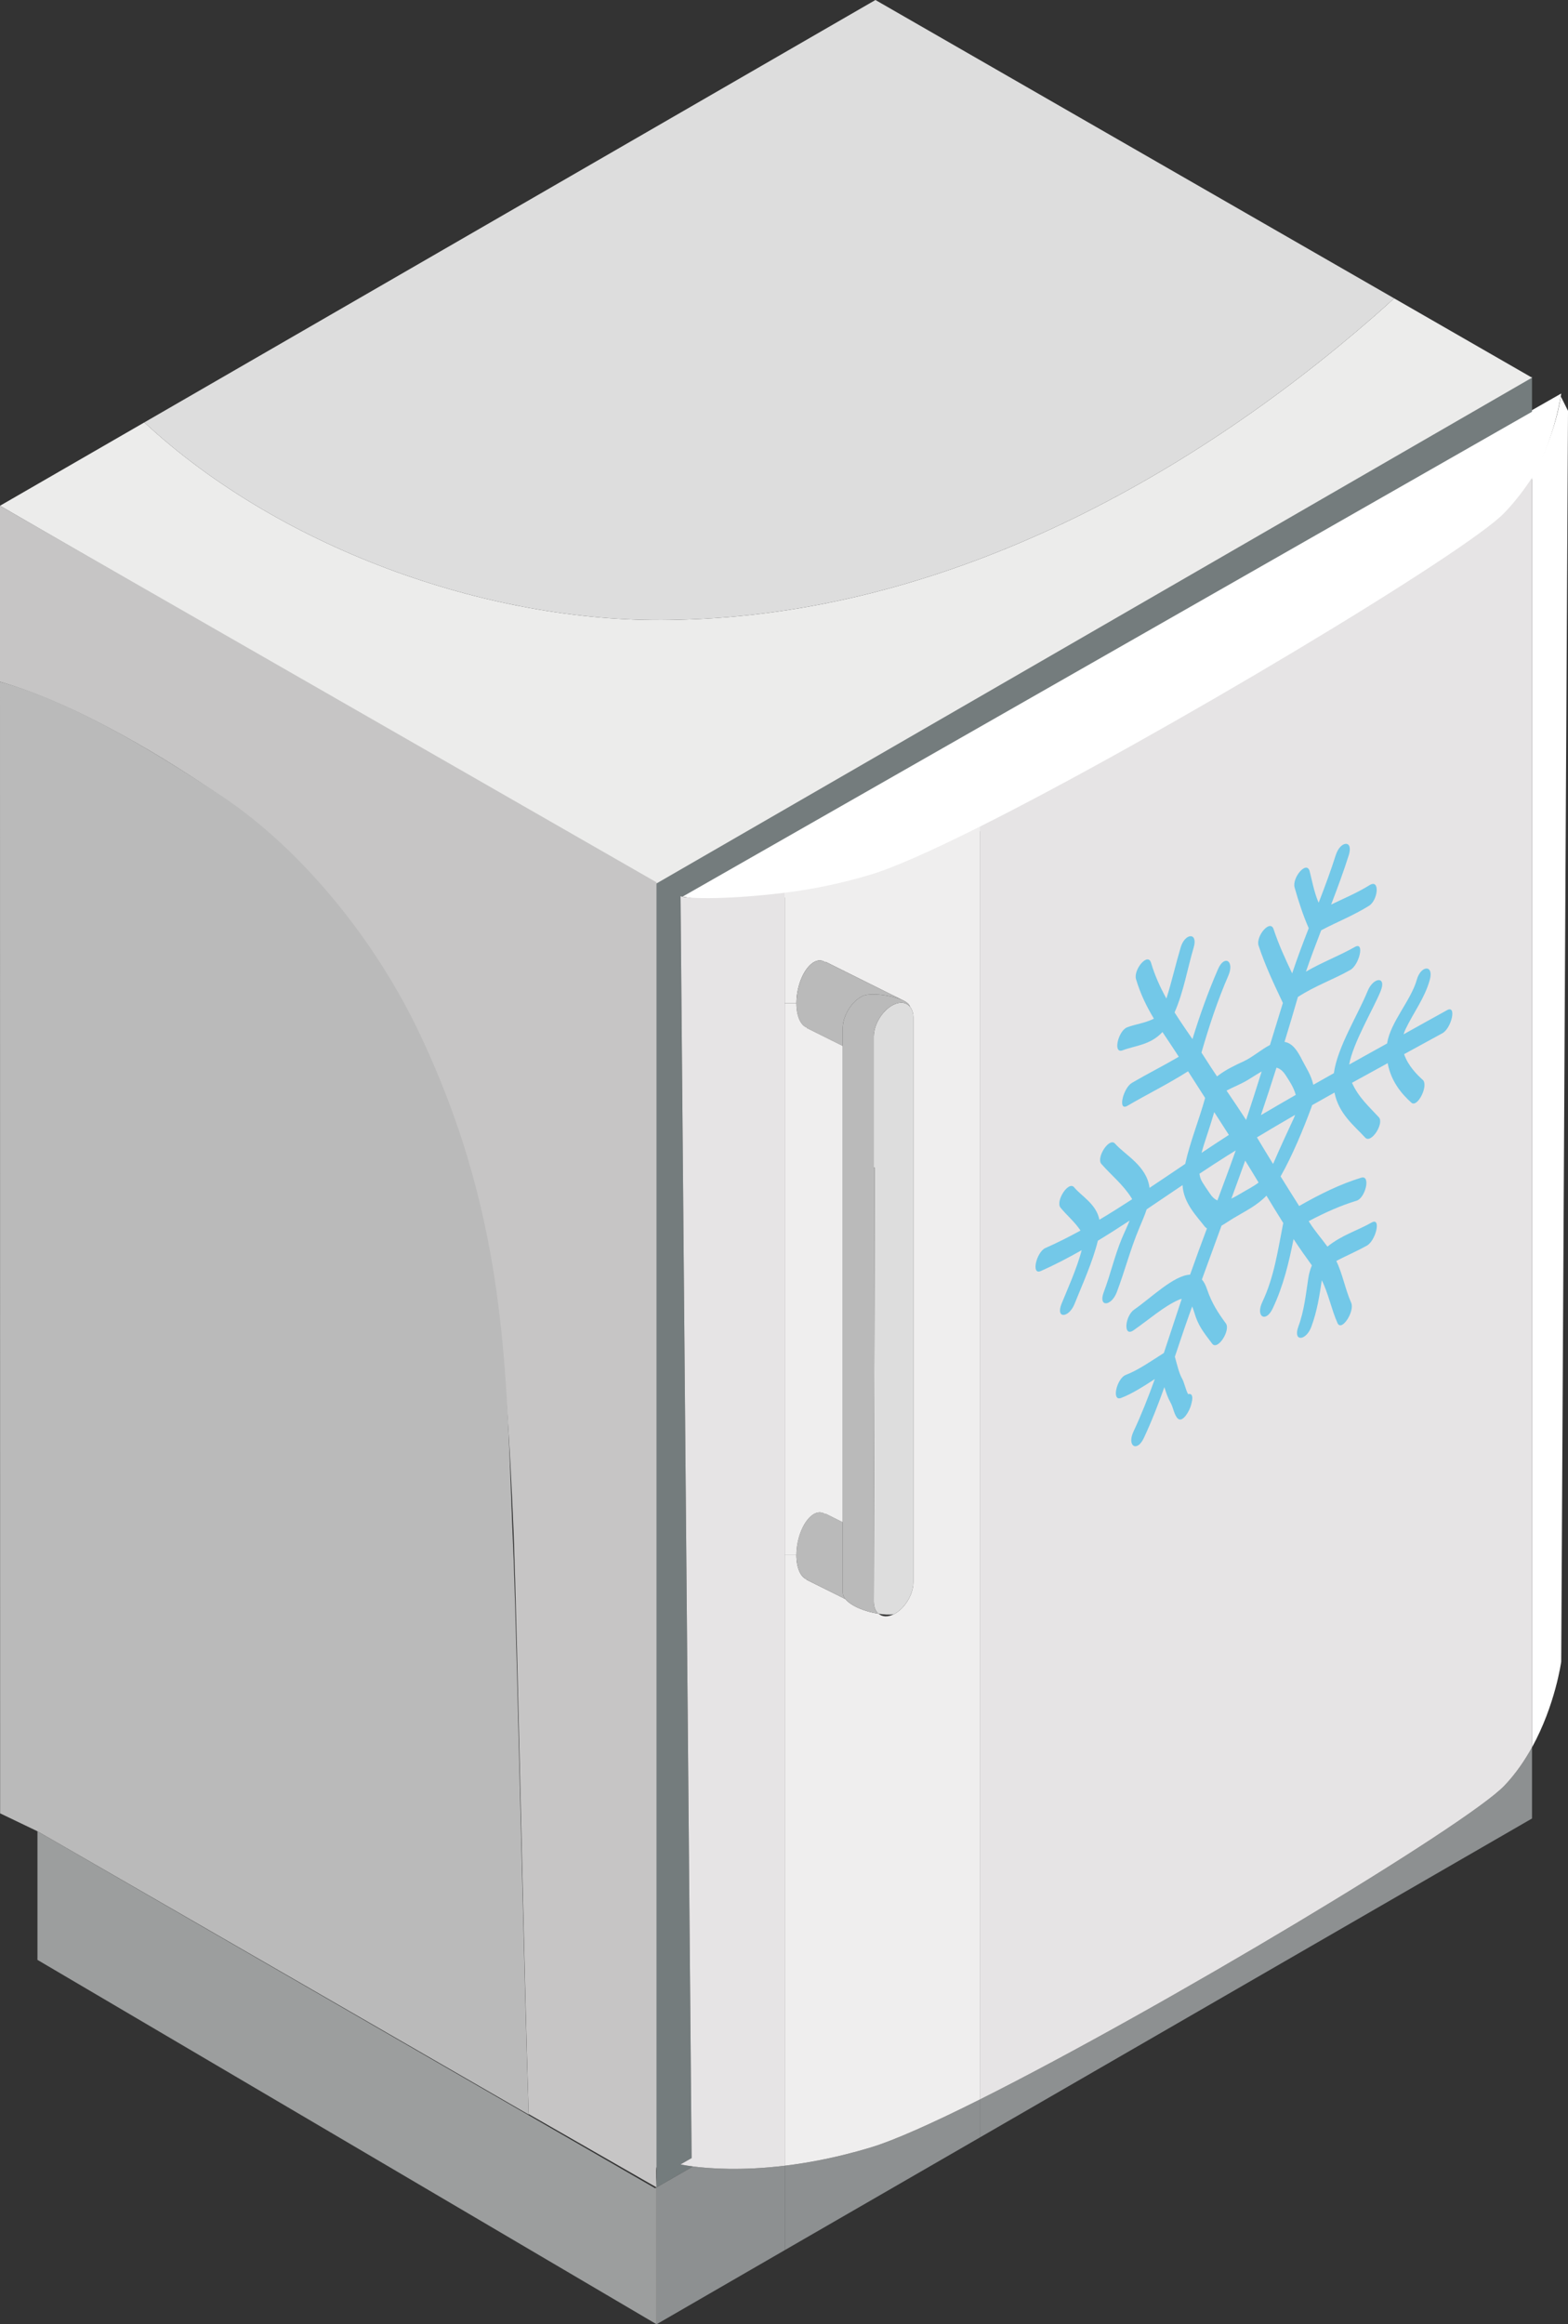 <?xml version="1.0" encoding="UTF-8" standalone="no"?>
<!-- Generator: Adobe Illustrator 16.0.0, SVG Export Plug-In . SVG Version: 6.00 Build 0)  -->

<svg
   xmlns:dc="http://purl.org/dc/elements/1.1/"
   xmlns:cc="http://creativecommons.org/ns#"
   xmlns:rdf="http://www.w3.org/1999/02/22-rdf-syntax-ns#"
   xmlns:svg="http://www.w3.org/2000/svg"
   xmlns="http://www.w3.org/2000/svg"
   xmlns:sodipodi="http://sodipodi.sourceforge.net/DTD/sodipodi-0.dtd"
   xmlns:inkscape="http://www.inkscape.org/namespaces/inkscape"
   version="1.0"
   id="tochpad"
   x="0px"
   y="0px"
   width="220.398px"
   height="326.49px"
   viewBox="0 0 220.398 326.49"
   enable-background="new 0 0 220.398 326.49"
   xml:space="preserve"
   sodipodi:docname="buzdolabi.svg"
   inkscape:version="0.92.2 5c3e80d, 2017-08-06"><rect x="0" y="0" width="220.398" height="326.49" fill="#333333" stroke="none"/><defs
     id="defs58" /><sodipodi:namedview
     pagecolor="#ffffff"
     bordercolor="#666666"
     borderopacity="1"
     objecttolerance="10"
     gridtolerance="10"
     guidetolerance="10"
     inkscape:pageopacity="0"
     inkscape:pageshadow="2"
     inkscape:window-width="1920"
     inkscape:window-height="1051"
     id="namedview56"
     showgrid="false"
     inkscape:zoom="1.4456798"
     inkscape:cx="30.794188"
     inkscape:cy="177.20855"
     inkscape:window-x="0"
     inkscape:window-y="0"
     inkscape:window-maximized="1"
     inkscape:current-layer="tochpad" /><g
     id="buzdolabi"><path
       fill="#FFFFFF"
       d="M219.444,233.415c0,0-0.824,6.084-4.104,12.035c0-0.668,0-1.336,0-2.053V67.095   c3.426-6.292,4.046-11.414,4.046-11.414l1.013,2.032L219.444,233.415z"
       id="path2" /><path
       fill="#FFFFFF"
       d="M215.34,57.615l4.104-2.337c0,0-0.805,6.063-4.104,12.008c0,0,0.016,0.02,0,0.02   c-1.027,1.863-2.29,3.708-3.846,5.352c-5.196,5.502-48.229,31.325-73.779,44.125c-6.614,3.316-12.065,5.76-15.381,6.749   c-4.478,1.353-8.527,2.122-12.031,2.547c-9.125,1.095-14.646-0.187-14.646-0.187L215.34,57.615z"
       id="path4" /><path
       fill="#8D9091"
       d="M215.34,245.45c0,6.389,0,9.994,0,9.994l-77.625,44.814v-5.332c25.551-12.802,68.583-38.627,73.779-44.129   C213.05,249.157,214.313,247.312,215.34,245.45z"
       id="path6" /><path
       fill="#E6E4E5"
       d="M215.34,243.397c0,0.717,0,1.385,0,2.053c-1.027,1.861-2.29,3.707-3.846,5.348   c-5.196,5.502-48.229,31.327-73.779,44.129v-178.8c25.551-12.804,68.583-38.625,73.779-44.127c1.556-1.64,2.818-3.316,3.846-4.905   V243.397z"
       id="path8" /><path
       fill="#747C7D"
       d="M215.34,52.9c0,0,0,1.742,0,4.938L95.656,126.115l1.556,177.032c-1.008,0.58-1.556,0.887-1.556,0.887   s0.6,0.138,1.742,0.292c-2.751,1.59-4.53,2.611-5.11,2.938V123.946L215.34,52.9z"
       id="path10" /><path
       fill="#ECECEB"
       d="M92.288,124.094l-0.205,0.117L0,71.044l20.289-11.708C39.806,77.451,69.85,87.859,95.416,87.059   c36.745-0.858,70.925-19.227,97.844-42.727c0.922-0.805,1.829-1.625,2.697-2.426l19.383,11.144L92.288,124.094z"
       id="path12" /><path
       fill="#DDDDDD"
       d="M123.051,0l72.906,41.905c-0.868,0.801-1.775,1.621-2.697,2.426c-26.919,23.5-61.099,41.869-97.844,42.727   c-25.566,0.8-55.61-9.607-75.127-27.722L123.051,0z"
       id="path14" /><path
       fill="#8D9091"
       d="M137.715,294.927v5.332l-27.412,15.821v-11.858c3.504-0.427,7.554-1.199,12.031-2.549   C125.649,300.683,131.101,298.24,137.715,294.927z"
       id="path16" /><path
       fill="#EFEEEE"
       d="M113.379,221.913c1.247,0.618,3.451,1.709,5.432,2.703c0,0.016,0.021,0.016,0.021,0.016   c0.802,0.975,2.768,1.777,4.663,2.051c0.513,0.445,1.266,0.494,2.102,0.086c1.539-0.734,2.787-2.768,2.787-4.511   c0,0,0-44.966,0-58.896c0-0.237,0-0.479,0-0.717c0-10.424,0-19.704,0-19.704c0-0.633-0.171-1.147-0.463-1.504l-0.02-0.017   c-0.067-0.342-0.44-0.652-1.005-0.925l-0.155-0.068l-10.68-5.317l-0.054,0.068c-0.428-0.306-0.923-0.356-1.468-0.101   c-1.437,0.685-2.599,3.297-2.599,5.847h-1.639v-15.521c3.504-0.427,7.554-1.196,12.031-2.53c3.315-0.992,8.767-3.435,15.381-6.748   v178.8c-6.614,3.313-12.065,5.756-15.381,6.746c-4.478,1.35-8.527,2.122-12.031,2.549v-85.775h1.639   c0,1.813,0.599,3.093,1.454,3.419L113.379,221.913z"
       id="path18" /><path
       fill="#DDDDDD"
       d="M128.384,163.362c0,13.93,0,58.896,0,58.896c0,1.743-1.248,3.776-2.787,4.511   c-0.65,0.068-1.364,0.036-2.102-0.086c-0.425-0.341-0.684-0.939-0.684-1.727c0,0,0.136-48.484,0.136-60.941h-0.136   c0-9.88,0-18.376,0-18.376c0-1.741,1.248-3.754,2.785-4.509c0.959-0.464,1.812-0.327,2.305,0.292l0.02,0.017   c0.292,0.356,0.463,0.871,0.463,1.504c0,0,0,9.28,0,19.704C128.384,162.884,128.384,163.125,128.384,163.362z"
       id="path20" /><path
       fill="#BABABA"
       d="M122.812,164.015h0.136c0,12.457-0.136,60.941-0.136,60.941c0,0.787,0.259,1.386,0.684,1.727   c-1.896-0.273-3.861-1.076-4.663-2.051c0,0-0.021,0-0.021-0.016c-0.218-0.292-0.354-0.581-0.354-0.889c0,0,0-3.951,0-9.897   c0-13.84,0-38.555,0-49.815c0-0.924,0-1.765,0-2.5c0-6.115,0-11.567,0-14.592c0-1.591,0-2.495,0-2.495   c0-1.765,1.246-3.779,2.783-4.514c0.973-0.479,3.844-0.186,5.502,0.513l0.155,0.068c0.564,0.273,0.938,0.583,1.005,0.925   c-0.493-0.619-1.346-0.756-2.305-0.292c-1.537,0.755-2.785,2.769-2.785,4.509C122.812,145.638,122.812,154.134,122.812,164.015z"
       id="path22" /><path
       fill="#BABABA"
       d="M116.008,135.179l0.054-0.068l10.68,5.317c-1.658-0.699-4.529-0.992-5.502-0.513   c-1.537,0.735-2.783,2.75-2.783,4.514c0,0,0,0.903,0,2.495c-1.9-0.94-3.916-1.949-5.077-2.532l0.032-0.049   c-0.871-0.308-1.47-1.607-1.47-3.417c0-2.55,1.162-5.163,2.599-5.847C115.085,134.823,115.58,134.873,116.008,135.179z"
       id="path24" /><path
       fill="#BABABA"
       d="M116.008,212.702l0.054-0.068c0,0,1.009,0.498,2.395,1.196c0,5.946,0,9.897,0,9.897   c0,0.308,0.137,0.597,0.354,0.889c-1.98-0.994-4.185-2.085-5.432-2.703l0.017-0.048c-0.855-0.326-1.454-1.606-1.454-3.419   c0-2.549,1.162-5.16,2.599-5.846C115.085,212.346,115.58,212.398,116.008,212.702z"
       id="path26" /><path
       fill="#EFEEEE"
       d="M113.379,144.392c1.161,0.583,3.177,1.591,5.077,2.532c0,3.024,0,8.477,0,14.592c0,0.734,0,1.576,0,2.5   c0,11.261,0,35.976,0,49.815c-1.386-0.698-2.395-1.196-2.395-1.196l-0.054,0.068c-0.428-0.304-0.923-0.356-1.468-0.102   c-1.437,0.686-2.599,3.297-2.599,5.846h-1.639v-77.521h1.639c0,1.81,0.599,3.109,1.47,3.417L113.379,144.392z"
       id="path28" /><path
       fill="#8D9091"
       d="M110.303,304.222v11.858l-18.015,10.41v-19.228c0.58-0.326,2.359-1.348,5.11-2.938   C99.704,304.616,104.2,304.957,110.303,304.222z"
       id="path30" /><path
       fill="#E6E4E5"
       d="M97.398,304.325c-1.143-0.154-1.742-0.292-1.742-0.292s0.548-0.307,1.556-0.887l-1.556-177.254   c0.399,0.253,5.521,0.625,14.646-0.487v15.521v77.521v85.775C104.2,304.957,99.704,304.616,97.398,304.325z"
       id="path32" /><path
       fill="#9C9E9E"
       d="M74.311,297.129l17.772,10.254c0,0,0.069-0.033,0.205-0.12v19.228L5.265,275.306v-18.066L74.311,297.129z"
       id="path34" /><path
       fill="#C6C5C5"
       d="M92.288,109.426v194.997c-0.136,0.064,0,2.84,0,2.84l-17.978-10.298c-0.6-18.199-1.589-66.98-2.104-81.471   c-1.144-25.998-2.29-50.31-15.961-74.624c-5.691-10.904-13.675-20.968-25.055-28.93C23.806,106.847,11.196,98.998,0,95.765V71.044   l92.288,52.901V109.426z"
       id="path36" /><path
       fill="#BABABA"
       d="M5.265,257.239l-5.248-2.518l0,0L0,95.765c11.196,3.087,23.806,11.208,31.191,16.073   c11.38,7.604,21.692,20.398,27.884,33.539c12.848,27.267,11.988,49.014,13.132,73.842c0.515,13.841,1.504,60.43,2.104,77.812   L5.265,257.239z"
       id="path38" /><path
       opacity="0.5"
       fill="#00ACED"
       d="M203.396,141.899c-2.034,1.116-4.07,2.262-6.106,3.392c0.072-0.24,0.158-0.481,0.275-0.726   c1.142-2.384,2.683-4.338,3.403-6.916c0.608-2.175-1.25-2.079-1.823-0.026c-0.813,2.906-3.703,5.932-4.178,8.957   c-1.775,0.989-3.549,1.959-5.326,2.959c0.512-2.994,3.429-7.875,4.416-10.302c0.882-2.165-1.022-1.992-1.823-0.026   c-1.379,3.385-4.25,7.89-4.743,11.539c-0.966,0.547-1.931,1.081-2.896,1.631c-0.292-1.376-1.056-2.464-1.526-3.4   c-0.68-1.358-1.365-2.436-2.517-2.628c0.646-2.104,1.277-4.207,1.88-6.307c2.463-1.598,4.903-2.406,7.375-3.803   c1.24-0.7,2.053-4.026,0.643-3.229c-2.31,1.305-4.59,2.136-6.887,3.473c0.667-1.954,1.398-3.883,2.143-5.809   c2.24-1.185,4.457-2.038,6.708-3.432c1.291-0.799,1.583-3.83,0.101-2.913c-1.814,1.123-3.61,1.857-5.412,2.733   c0.881-2.293,1.736-4.592,2.478-6.93c0.694-2.19-1.175-2.071-1.823-0.026c-0.714,2.25-1.545,4.472-2.404,6.689   c-0.613-1.262-1.081-3.757-1.275-4.439c-0.436-1.53-2.494,0.957-2.108,2.31c0.571,2.008,1.204,3.94,1.984,5.714   c-0.818,2.101-1.619,4.21-2.328,6.349c-0.94-1.985-1.872-3.978-2.609-6.204c-0.487-1.471-2.54,1.008-2.108,2.309   c0.957,2.89,2.185,5.441,3.402,8.024c0.003,0.007,0.011,0.008,0.013,0.015c-0.606,1.972-1.211,3.944-1.819,5.912   c-1.181,0.609-2.461,1.712-3.608,2.251c-1.291,0.606-2.504,1.144-3.794,2.131c-0.014,0.009-0.026,0.024-0.039,0.036   c-0.611-0.914-1.219-1.833-1.812-2.773c-0.122-0.193-0.252-0.384-0.377-0.576c1.051-3.636,2.235-7.26,3.779-10.811   c0.893-2.053-0.542-3.003-1.452-0.911c-1.413,3.249-2.573,6.517-3.592,9.827c-0.842-1.227-1.699-2.459-2.514-3.749   c1.278-2.893,1.821-6.215,2.682-9.106c0.651-2.184-1.213-2.075-1.823-0.026c-0.704,2.363-1.231,4.718-1.975,7.083   c-0.011,0.035-0.021,0.065-0.031,0.1c-0.854-1.543-1.613-3.186-2.161-5.023c-0.45-1.514-2.507,0.971-2.107,2.308   c0.634,2.126,1.52,3.894,2.506,5.533c-0.063,0.033-0.121,0.071-0.191,0.104c-1.207,0.558-2.372,0.669-3.567,1.122   c-1.244,0.472-2.052,3.763-0.643,3.229c1.827-0.692,3.877-0.719,5.608-2.566c0.629,0.949,1.271,1.885,1.898,2.855   c0.133,0.205,0.263,0.412,0.395,0.616c-2.193,1.287-4.382,2.38-6.576,3.66c-1.238,0.723-2.051,4.05-0.645,3.231   c2.847-1.661,5.683-3.045,8.528-4.851c0.8,1.25,1.602,2.496,2.399,3.748c-0.84,3.047-2.14,6.232-2.798,9.259   c-1.672,1.129-3.344,2.258-5.017,3.37c-0.378-3.101-3.451-4.62-4.848-6.215c-0.819-0.937-2.683,1.981-1.923,2.85   c1.399,1.598,3.001,2.846,4.211,4.741c0.046,0.071,0.082,0.147,0.115,0.223c-1.535,0.994-3.069,1.966-4.604,2.876   c-0.436-2.223-2.533-3.313-3.542-4.547c-0.796-0.977-2.661,1.943-1.922,2.85c0.914,1.119,1.985,1.97,2.812,3.217   c-1.646,0.902-3.291,1.73-4.936,2.455c-1.249,0.552-2.059,3.854-0.644,3.23c1.917-0.846,3.829-1.844,5.739-2.926   c-0.631,2.521-2.266,6.123-2.825,7.523c-0.868,2.17,1.034,2.002,1.824,0.025c0.942-2.359,2.604-6.023,3.276-8.879   c1.489-0.9,2.979-1.855,4.467-2.83c-0.334,0.849-0.764,1.722-1.096,2.52c-1.021,2.455-1.591,5.034-2.534,7.521   c-0.828,2.181,1.065,2.022,1.823,0.025c1.15-3.031,1.904-6.041,3.173-9.043c0.366-0.865,0.747-1.739,1.031-2.605   c1.679-1.125,3.36-2.267,5.043-3.402c0.125,2.558,2.069,4.435,3.066,5.76c0.11,0.146,0.233,0.25,0.364,0.323   c-0.809,2.159-1.603,4.324-2.37,6.495c-2.303,0.1-5.525,3.302-7.859,4.91c-1.285,0.886-1.584,3.935-0.101,2.913   c2.149-1.481,4.278-3.39,6.437-4.322c0.127-0.056,0.233-0.07,0.345-0.095c-0.83,2.482-1.649,5.041-2.509,7.598   c-1.796,1.137-3.577,2.401-5.36,3.086c-1.246,0.478-2.053,3.77-0.643,3.229c1.574-0.604,3.151-1.628,4.733-2.652   c-0.913,2.532-1.894,5.02-2.997,7.371c-0.959,2.043,0.485,2.971,1.452,0.912c1.091-2.324,2.021-4.724,2.888-7.147   c0.241,0.787,0.506,1.547,0.872,2.183c0.386,0.67,0.521,1.859,1.072,2.276c0.638,0.478,1.577-1.022,1.825-2.021   c0.023-0.094,0.047-0.187,0.07-0.281c0.247-0.996-0.058-1.304-0.507-1.172c-0.321-0.556-0.557-1.683-0.827-2.152   c-0.472-0.82-0.724-2.029-1.032-3.104c0.678-2.018,1.346-4.031,2.053-6.01c0.125-0.354,0.253-0.702,0.38-1.053   c0.191,0.461,0.34,1.002,0.511,1.492c0.542,1.547,1.453,2.592,2.3,3.736c0.761,1.033,2.629-1.888,1.922-2.85   c-1.069-1.45-1.969-2.805-2.636-4.773c-0.194-0.58-0.429-1.045-0.73-1.392c0.917-2.523,1.837-5.043,2.761-7.563   c0.553-0.314,1.117-0.712,1.638-1.024c1.769-1.063,3.262-1.741,4.677-3.188c0.78,1.297,1.57,2.581,2.367,3.853   c-0.014,0.056-0.029,0.112-0.041,0.165c-0.706,3.543-1.235,7.416-2.909,10.928c-0.972,2.041,0.475,2.964,1.453,0.912   c1.519-3.188,2.286-6.496,2.939-9.76c0.839,1.268,1.701,2.49,2.578,3.698c-0.24,0.561-0.405,1.157-0.496,1.743   c-0.345,2.217-0.564,4.566-1.403,6.844c-0.807,2.188,1.083,2.035,1.823,0.025c0.806-2.186,1.148-4.373,1.464-6.52   c0.918,1.795,1.361,4.111,2.211,6.009c0.571,1.276,2.455-1.659,1.923-2.851c-0.827-1.847-1.217-4.09-2.092-5.869   c0.374-0.206,0.747-0.385,1.113-0.566c1.068-0.533,2.128-0.992,3.2-1.603c1.24-0.708,2.052-4.032,0.643-3.229   c-1.982,1.131-4.187,1.75-6.202,3.381c-0.821-1.126-1.728-2.15-2.485-3.338c-0.051-0.08-0.1-0.16-0.15-0.238   c2.264-1.203,4.5-2.197,6.734-2.876c1.233-0.375,2.038-3.653,0.645-3.23c-2.889,0.88-5.779,2.292-8.719,3.976   c-0.872-1.385-1.748-2.764-2.61-4.158c1.587-2.777,3.25-6.741,4.346-9.745c0.032-0.09,0.056-0.177,0.083-0.263   c1.051-0.598,2.099-1.183,3.148-1.77c0.598,3.004,2.787,4.66,4.317,6.328c0.834,0.909,2.695-2.008,1.923-2.852   c-1.332-1.453-2.859-2.78-3.779-4.85c1.673-0.926,3.344-1.84,5.015-2.755c0.471,2.549,1.951,4.313,3.333,5.551   c0.858,0.767,2.455-2.437,1.594-3.208c-0.694-0.621-2.049-1.925-2.617-3.608c1.799-0.982,3.598-1.963,5.393-2.947   C203.996,144.446,204.809,141.125,203.396,141.899z M175.38,151.71c0.717-0.428,1.366-0.867,1.963-1.202   c-0.712,2.27-1.436,4.542-2.189,6.812c-0.9-1.398-1.826-2.76-2.753-4.123C173.393,152.67,174.358,152.321,175.38,151.71z    M169.666,159.429c0.357-1.072,0.691-2.141,1.006-3.209c0.686,1.068,1.368,2.14,2.059,3.202c-1.279,0.821-2.559,1.666-3.839,2.523   C169.104,161.134,169.378,160.29,169.666,159.429z M171.118,168.626c-0.401-0.172-0.775-0.514-1.154-1.113   c-0.328-0.466-0.646-0.945-0.954-1.441c-0.228-0.355-0.352-0.76-0.416-1.196c1.302-0.865,2.606-1.717,3.913-2.54   c0.395-0.247,0.79-0.486,1.186-0.732C172.865,163.951,171.994,166.288,171.118,168.626z M174.508,167.585   c-0.537,0.322-1.005,0.589-1.429,0.791c0.65-1.781,1.308-3.563,1.948-5.348c0.633,1.021,1.257,2.053,1.88,3.086   C176.147,166.697,175.328,167.092,174.508,167.585z M181.816,157.165c-0.96,2.057-1.876,4.041-2.778,6.128   c-0.032,0.076-0.068,0.132-0.101,0.203c-0.757-1.239-1.517-2.47-2.26-3.727c1.785-1.079,3.573-2.127,5.361-3.161   C181.976,156.792,181.904,156.976,181.816,157.165z M177.236,156.644c0.752-2.22,1.477-4.445,2.185-6.669   c0.461,0.112,0.895,0.439,1.311,1.091c0.43,0.679,1.089,1.597,1.4,2.734C180.499,154.742,178.868,155.683,177.236,156.644z"
       id="path40" /></g><g
     id="g43" /><g
     id="g45" /><g
     id="g47" /><g
     id="g49" /><g
     id="g51" /><g
     id="g53" /></svg>